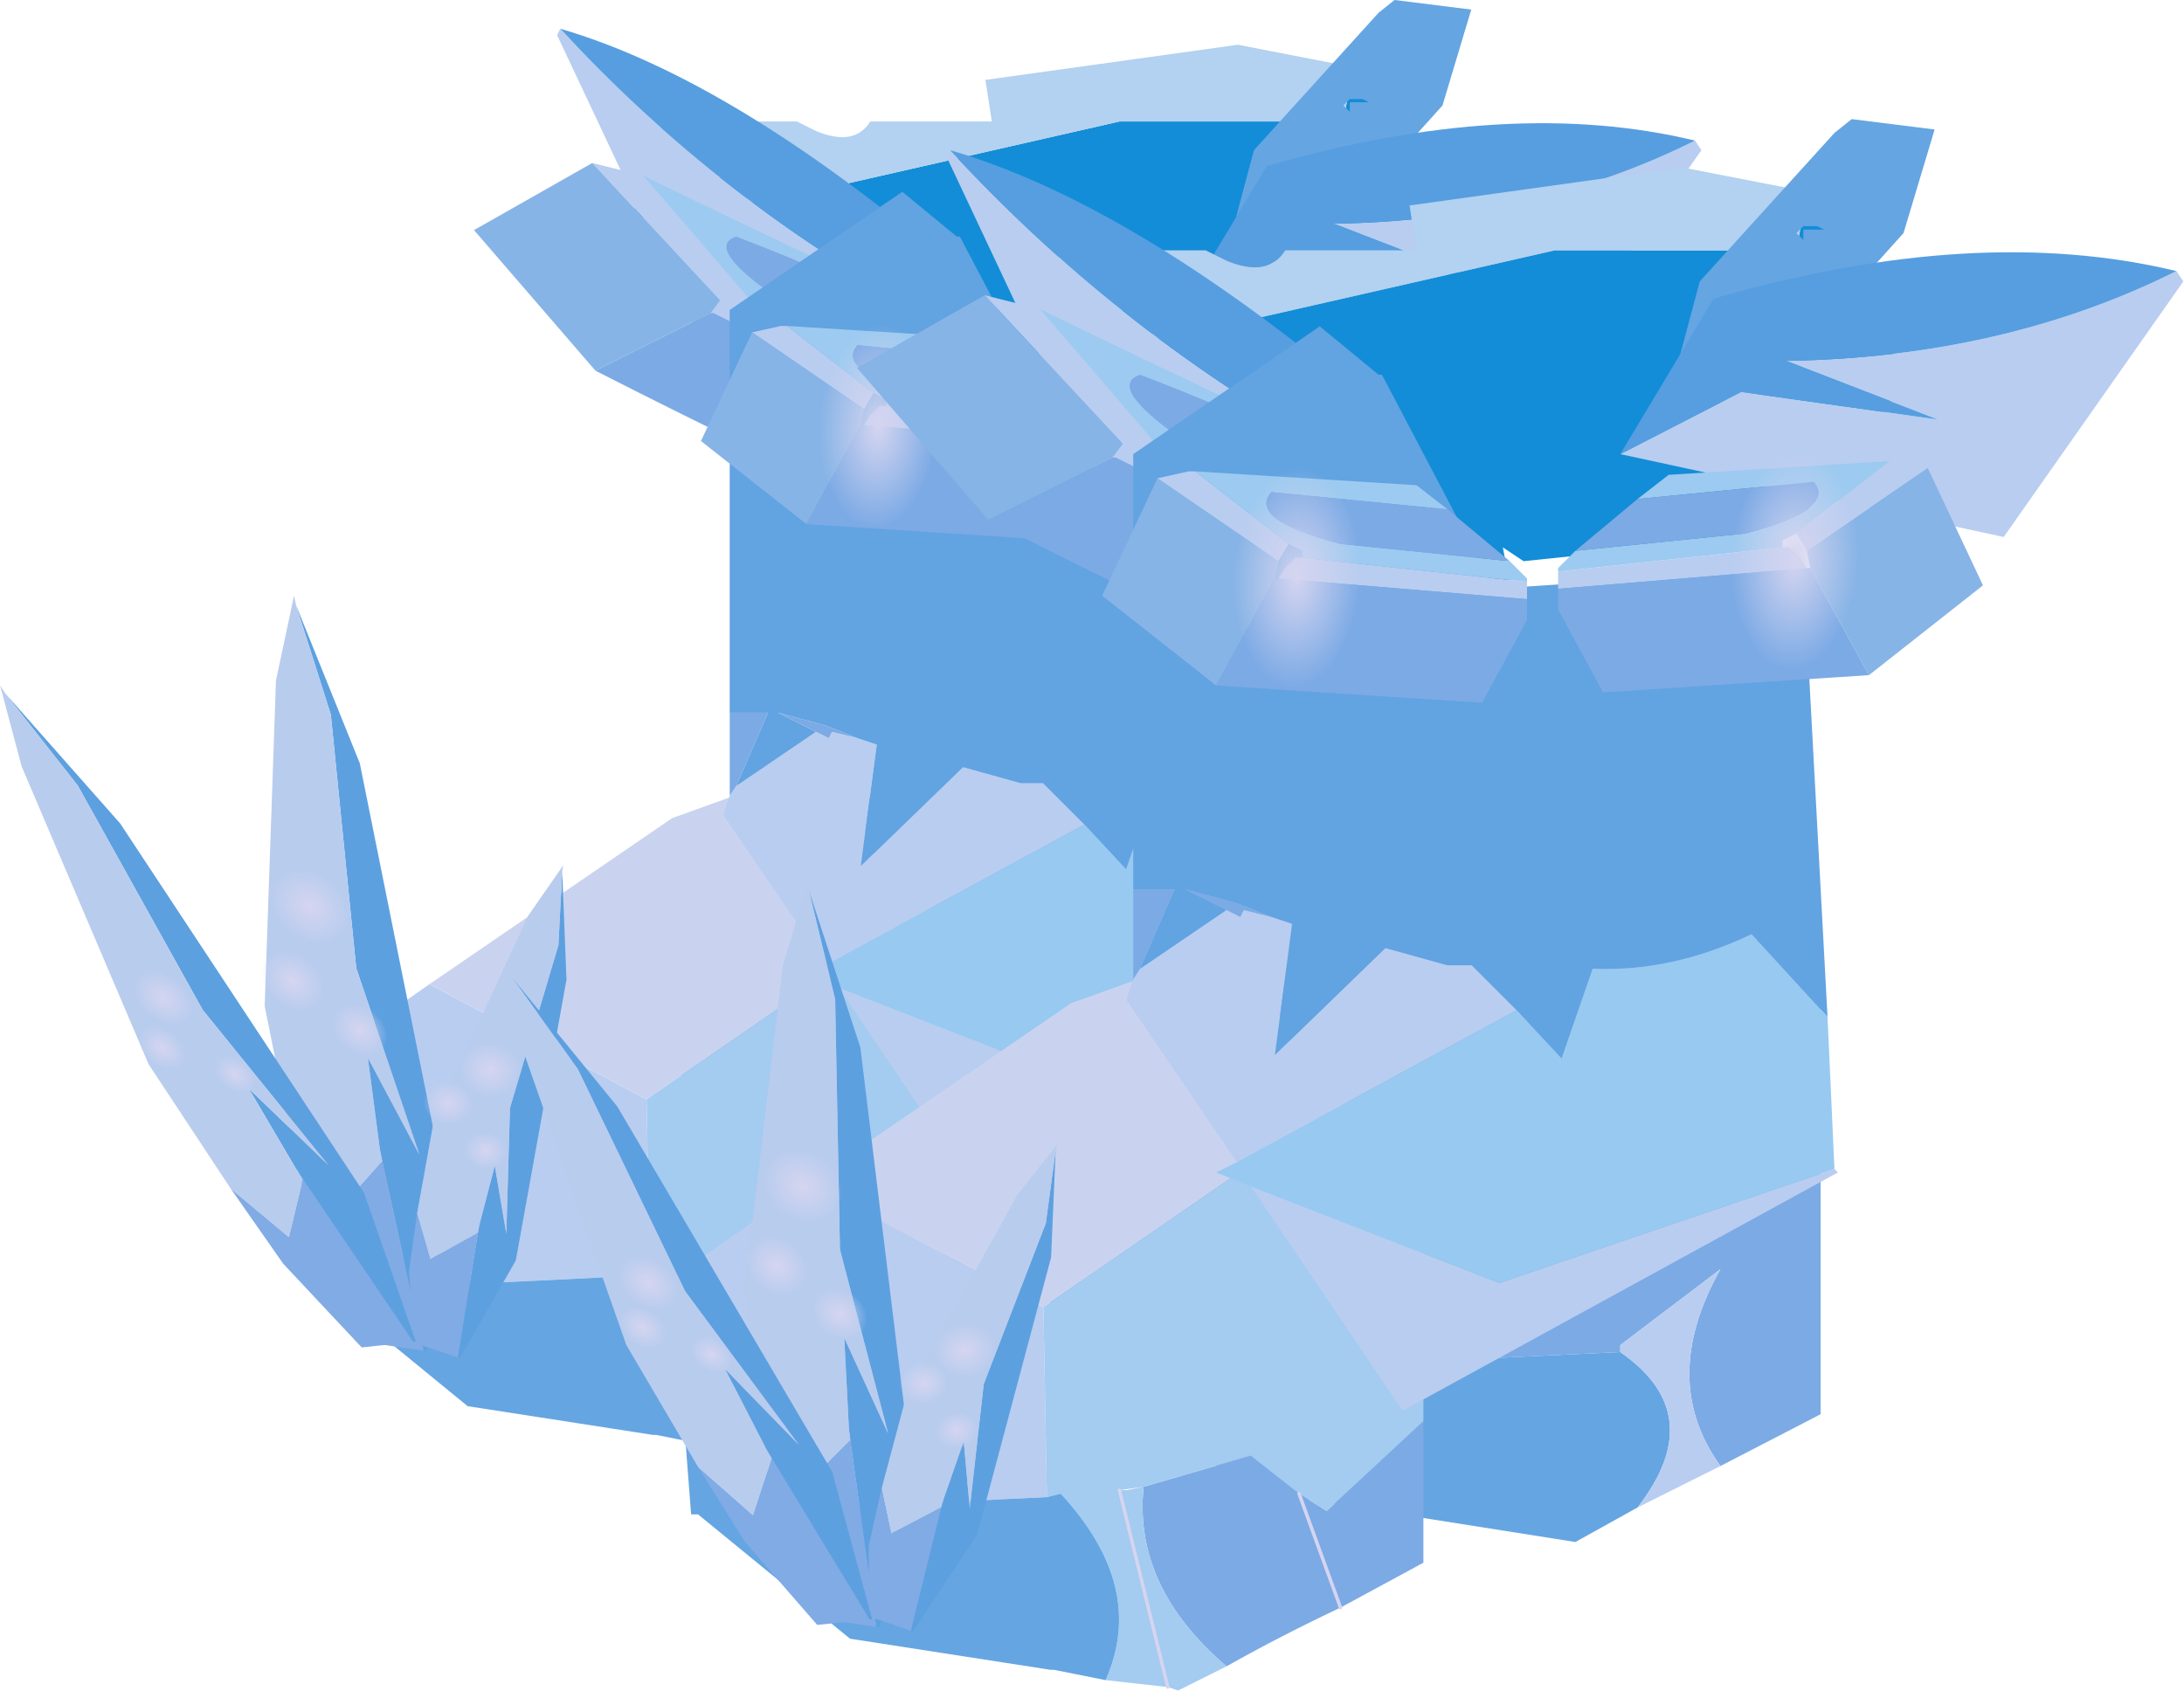 <svg viewBox="0 0 24.564 19.02" xmlns="http://www.w3.org/2000/svg" xmlns:xlink="http://www.w3.org/1999/xlink"><g transform="translate(-263.86 -190.44)"><use transform="translate(267.25 190.44) scale(.719)" width="21.9" height="22.75" xlink:href="#a"/><use transform="matrix(-.162 .01 -.004 .281 274.41 194.06)" width="8.1" height="8.1" xlink:href="#b"/><use transform="matrix(-.162 .01 -.004 .281 279.61 193.81)" width="8.1" height="8.1" xlink:href="#b"/><use transform="translate(271.4 191.78) scale(.777)" width="21.9" height="22.75" xlink:href="#a"/><use transform="matrix(-.175 .01 -.004 .303 279.17 195.67)" width="8.1" height="8.1" xlink:href="#b"/><use transform="matrix(-.175 .01 -.004 .303 284.77 195.47)" width="8.1" height="8.1" xlink:href="#b"/><use transform="matrix(.73 .051 .107 .532 265.89 197.05)" width="2.25" height="16" xlink:href="#c"/><use transform="matrix(.512 .133 -.063 .349 269.3 199.94)" width="2.25" height="16" xlink:href="#c"/><use transform="matrix(.578 -.113 .303 .459 262.85 198.35)" width="2.25" height="16" xlink:href="#c"/><use transform="matrix(.109 .008 .02 .104 266.82 200.18)" width="8.1" height="8.1" xlink:href="#b"/><use transform="matrix(.086 .007 .016 .083 266.74 201.11)" width="8.1" height="8.1" xlink:href="#b"/><use transform="matrix(.075 .006 .013 .072 267.55 201.71)" width="8.1" height="8.1" xlink:href="#b"/><use transform="matrix(.08 .031 -.032 .069 269.18 202.07)" width="8.1" height="8.1" xlink:href="#b"/><use transform="matrix(.064 .025 -.026 .054 268.75 202.53)" width="8.1" height="8.1" xlink:href="#b"/><use transform="matrix(.055 .021 -.022 .047 269.19 203.11)" width="8.1" height="8.1" xlink:href="#b"/><use transform="matrix(.074 -.008 .039 .076 265.24 201.39)" width="8.1" height="8.1" xlink:href="#b"/><use transform="matrix(.059 -.006 .031 .06 265.32 202.01)" width="8.1" height="8.1" xlink:href="#b"/><use transform="matrix(.051 -.006 .027 .052 266.19 202.34)" width="8.1" height="8.1" xlink:href="#b"/><use transform="matrix(.73 .051 .064 .525 271.67 200.27)" width="2.25" height="16" xlink:href="#c"/><use transform="matrix(.504 .132 -.092 .345 274.87 203.08)" width="2.25" height="16" xlink:href="#c"/><use transform="matrix(.591 -.111 .267 .454 268.54 201.55)" width="2.25" height="16" xlink:href="#c"/><use transform="matrix(.109 .008 .011 .103 272.4 203.33)" width="8.1" height="8.1" xlink:href="#b"/><use transform="matrix(.086 .007 .009 .082 272.21 204.32)" width="8.1" height="8.1" xlink:href="#b"/><use transform="matrix(.075 .006 .008 .071 272.97 204.91)" width="8.1" height="8.1" xlink:href="#b"/><use transform="matrix(.078 .031 -.038 .068 274.55 205.23)" width="8.1" height="8.1" xlink:href="#b"/><use transform="matrix(.062 .024 -.03 .054 274.12 205.68)" width="8.1" height="8.1" xlink:href="#b"/><use transform="matrix(.053 .021 -.026 .046 274.51 206.26)" width="8.1" height="8.1" xlink:href="#b"/><use transform="matrix(.076 -.008 .033 .075 270.71 204.6)" width="8.1" height="8.1" xlink:href="#b"/><use transform="matrix(.06 -.006 .026 .059 270.74 205.16)" width="8.1" height="8.1" xlink:href="#b"/><use transform="matrix(.052 -.005 .023 .051 271.56 205.49)" width="8.1" height="8.1" xlink:href="#b"/></g><defs><g id="a"><path d="m6.35 6.85-.2-.15h-.1l-.3-3.4 5.8-4 2.5-.9.1.1 2.5 2.65V7.4l-1.45.75q-.9-1.25 0-2.85l-1.45 1.1v.1l-7.4.35m6-.5V6.2l-.1.15h.1" fill="#7caae5" fill-rule="evenodd" transform="translate(0 11.35)"/><path d="m14 8.75-.9.5-4.75-.75-2-1.65 7.4-.35q1.3.9.25 2.25" fill="#65a5e2" fill-rule="evenodd" transform="translate(0 11.35)"/><path d="m15.2 8.15-1.2.6q1.05-1.35-.25-2.25v-.1l1.45-1.1q-.9 1.6 0 2.85M.2 7.55 0 5.45l2-1.4 3.4 1.8.05 2.75-2.05.1-1 .05-2.2-1.2" fill="#b8cdf0" fill-rule="evenodd" transform="translate(0 11.35)"/><path d="m8.4.65 2.5 2.65v.55l-1.15-1-.65-.5-.7-1.7m2.5 6.85v2.05l-1.2.65q-.85.4-1.65.85-1.35-1.15-1.2-2.6L8.4 8l.7.55.4.25 1.4-1.3m-1.2 2.7-.6-1.65.6 1.65" fill="#7caae5" fill-rule="evenodd" transform="translate(0 11.35)"/><path d="m2 4.05 3.8-2.6 2.5-.9.1.1.7 1.7.65.5-4.35 3L2 4.05" fill="#c9d3f0" fill-rule="evenodd" transform="translate(0 11.35)"/><path d="M10.9 3.85V7.5L9.5 8.8l-.4-.25L8.4 8l-1.55.45q-.15 1.45 1.2 2.6l-.7.35-.15-.05-.9-.1q.6-1.35-.65-2.7l-.2.05-.05-2.75 4.35-3 1.15 1M6.5 8.5h.1l.25-.05-.35.05.7 2.85-.7-2.85" fill="#a4cbf0" fill-rule="evenodd" transform="translate(0 11.35)"/><path d="m6.3 11.25-.75-.15H5.5l-2.9-.45-2.2-1.8H.3l-.1-1.3 2.2 1.2 1-.05 2.05-.1.2-.05q1.25 1.35.65 2.7" fill="#65a5e2" fill-rule="evenodd" transform="translate(0 11.35)"/><path d="m6.5 19.85.7 2.85m1.9-2.8.6 1.65" fill="none" stroke="#d5d5f0" stroke-linecap="round" stroke-linejoin="round" stroke-width=".05"/><path d="m15-8.3.1-.05.15.25h-.05l.15.2v.05-.4l-.2-.45-.2.2.05.2m-9.6-.35 2.25.15v.05l-1.6.5L7.6-8.3v.2h.05v-.05l.1-.15 5.05-1.15h3.5l.15-.85h.2l.4.2.8 2.6-1.65 2.15-3.85.4-.3-.2.7 3.75-2.2-3.05L9-3.3l1.05-1.8-.1-.15-3.2-.35L5.1-7.75l.3-.9" fill="#138dd7" fill-rule="evenodd" transform="translate(0 11.35)"/><path d="m5.4-8.65.25-.8h2.1l.3.15q.6.25.85-.15h1.9l-.1-.65 3.95-.55 1.8.35-.15.85h-3.5L7.75-8.3v-.05l.1-.15.05-.1.1.05v-.2l-.15-.2-.2.45-2.25-.15m2.25.2-.05.15-1.55.35 1.6-.5" fill="#b3d1f0" fill-rule="evenodd" transform="translate(0 11.35)"/><path d="M11.65-4.1 6.4-5.7 4-10.8l.05-.1Q6.4-8.35 9.4-6.65l-2.1-.3 2.7 1.1 1.65 1.75" fill="#b8cdf0" fill-rule="evenodd" transform="translate(0 11.35)"/><path d="M4.05-10.9q2.75.8 6.3 3.85l1.3 2.95L10-5.85l-2.7-1.1 2.1.3q-3-1.7-5.35-4.25" fill="#569ee0" fill-rule="evenodd" transform="translate(0 11.35)"/><path d="M5.35-8.6 6.9-6.8l-.35.15-2-2.15.8.2M7.1-6.45l4.55 2.3-.1.25-5.1-2.55h.2l.3-.1.15.1" fill="#b8cdf0" fill-rule="evenodd" transform="translate(0 11.35)"/><path d="M6.9-6.8 5.35-8.6Q7.6-7.5 9.9-6.45l.5.65q-.85-.8-3.6-1.85-.6.2 1.15 1.3 1.7.95 3.45 1.8l.25.35v.05L7.1-6.45v-.1l-.2-.25" fill="#9dcaf0" fill-rule="evenodd" transform="translate(0 11.35)"/><path d="m4.55-8.8 2 2.15-.15.2-1.8.9-1.9-2.2L4.55-8.8" fill="#87b4e6" fill-rule="evenodd" transform="translate(0 11.35)"/><path d="M11.4-4.55q-1.75-.85-3.45-1.8-1.75-1.1-1.15-1.3Q9.55-6.6 10.4-5.8l1 1.25m-6.8-1 1.8-.9h.05l5.1 2.55-.15.3-1.35.7q-3-1.4-5.45-2.65" fill="#7caae5" fill-rule="evenodd" transform="translate(0 11.35)"/><path d="m16.85 3.85.05.05-6.3 3.45L8.4 4.1 12 5.5l4.85-1.65m-8.65-.1L6.6 1.4l.1-.3.1-.15L8.05.1l.2.1.05-.1.4.1.3.1-.25 1.9 1.6-1.55.9.25h.35l.65.65-4.05 2.2" fill="#b8cdf0" fill-rule="evenodd" transform="translate(0 11.35)"/><path d="M6.7 1.1V-.2h.6L6.8.95l-.1.15m1.35-1-.6-.3.75.2.5.2-.4-.1-.05.1-.2-.1" fill="#7caae5" fill-rule="evenodd" transform="translate(0 11.35)"/><path d="M6.7-.2v-6.3l2.7-1.85.85.7h.05l1.55 2.95-.1.15.15.05v-.05l4.5-.3.35 6.5-1.1-1.2q-1.15.55-2.3.5l-.45 1.3-.65-.7L11.6.9h-.35l-.9-.25-1.6 1.55L9 .3 8.7.2 8.2 0l-.75-.2.6.3L6.8.95 7.3-.2h-.6" fill="#62a3e1" fill-rule="evenodd" transform="translate(0 11.35)"/><path d="m16.75 1.65.1 2.2L12 5.5 8.4 4.1l-.5-.2.3-.15 4.05-2.2.65.7.45-1.3q1.15.05 2.3-.5l1.1 1.2" fill="#98c9f0" fill-rule="evenodd" transform="translate(0 11.35)"/><path d="m16.3-9.7.1.1v-.15h.3l-.1-.05h-.2l-.1.1m2-1.5-.45 1.5-2.25 2.5-.9-.1-.2-.2.4-1.5 1.95-2.15.25-.2 1.2.15" fill="#65a5e2" fill-rule="evenodd" transform="translate(0 11.35)"/><path d="m13.75-6.5 5.55 1.2L21.9-9l-.1-.15q-2.5 1.25-5.65 1.3l2.2.85-2.85-.4-1.75.9" fill="#b8cdf0" fill-rule="evenodd" transform="translate(0 11.35)"/><path d="M21.8-9.15q-2.9-.7-6.7.4L13.75-6.5l1.75-.9 2.85.4-2.2-.85q3.15-.05 5.65-1.3" fill="#569ee0" fill-rule="evenodd" transform="translate(0 11.35)"/><path d="M17.65-6.4 16.3-5.35l.15.25 1.75-1.2-.45-.1h-.1M16.1-5.15l-3.25.35v.25l3.6-.3-.1-.15-.15-.15h-.1" fill="#b8cdf0" fill-rule="evenodd" transform="translate(0 11.35)"/><path d="m16.3-5.35 1.35-1.05-3.2.2-.45.35 2.55-.25q.35.4-1 .75l-2.45.25-.25.25v.05l3.25-.35v-.1l.2-.1" fill="#9dcaf0" fill-rule="evenodd" transform="translate(0 11.35)"/><path d="m18.2-6.3-1.75 1.2.05.25.85 1.55L19-4.6l-.8-1.7" fill="#87b4e6" fill-rule="evenodd" transform="translate(0 11.35)"/><path d="m13.1-5.1 2.45-.25q1.35-.35 1-.75L14-5.85l-.9.75m4.25 1.8-.85-1.55h-.05l-3.6.3v.3l.65 1.2 3.85-.25" fill="#7caae5" fill-rule="evenodd" transform="translate(0 11.35)"/><path d="m7.05-6.15.45-.1h.1L8.95-5.2l-.15.25-1.75-1.2m5.35 1.5v.25l-3.6-.3.1-.15.15-.15h.1l3.25.35" fill="#b8cdf0" fill-rule="evenodd" transform="translate(0 11.35)"/><path d="m7.6-6.25 3.2.2.45.35-2.55-.25q-.35.4 1 .75l2.45.25.25.25v.05L9.15-5v-.1l-.2-.1L7.6-6.25" fill="#9dcaf0" fill-rule="evenodd" transform="translate(0 11.35)"/><path d="m7.9-3.15-1.65-1.3.8-1.7 1.75 1.2-.05.25-.85 1.55" fill="#87b4e6" fill-rule="evenodd" transform="translate(0 11.35)"/><path d="m11.25-5.7.9.75L9.7-5.2q-1.35-.35-1-.75l2.55.25m1.15 1.3v.3l-.65 1.2-3.85-.25.85-1.55h.05l3.6.3" fill="#7caae5" fill-rule="evenodd" transform="translate(0 11.35)"/></g><g id="c" fill-rule="evenodd"><path d="m1.85-10.9.5 3.3v9.05l-.8 3.45H1.5l-.05-4V.65l.1-1.95.5 2-.4-3.9.4-5.4-.2-2.3" fill="#5da0e0" transform="translate(-.1 11.1)"/><path d="M.1.8v-3.05l1.2-7 .55-1.85v.2l.2 2.3-.4 5.4.4 3.9-.5-2-.1 1.95V.9l-.9 1.2L.1.8" fill="#b8ccee" transform="translate(-.1 11.1)"/><path d="m1.5 4.9-.95-.1-.4-2.15L.1.8l.45 1.3.9-1.2.05 4" fill="#81abe4" transform="translate(-.1 11.1)"/></g><radialGradient id="d" cx="0" cy="0" r="819.2" gradientTransform="translate(4.05) scale(.005)" gradientUnits="userSpaceOnUse"><stop stop-color="#d5d5f0" offset="0"/><stop stop-color="#d5d5f0" stop-opacity="0" offset="1"/></radialGradient><path d="M4.05-4.05q1.7 0 2.85 1.15Q8.1-1.7 8.1 0T6.9 2.85q-1.15 1.2-2.85 1.2t-2.9-1.2Q0 1.7 0 0t1.15-2.9q1.2-1.15 2.9-1.15" fill="url(#d)" fill-rule="evenodd" transform="translate(0 4.05)" id="b"/></defs></svg>